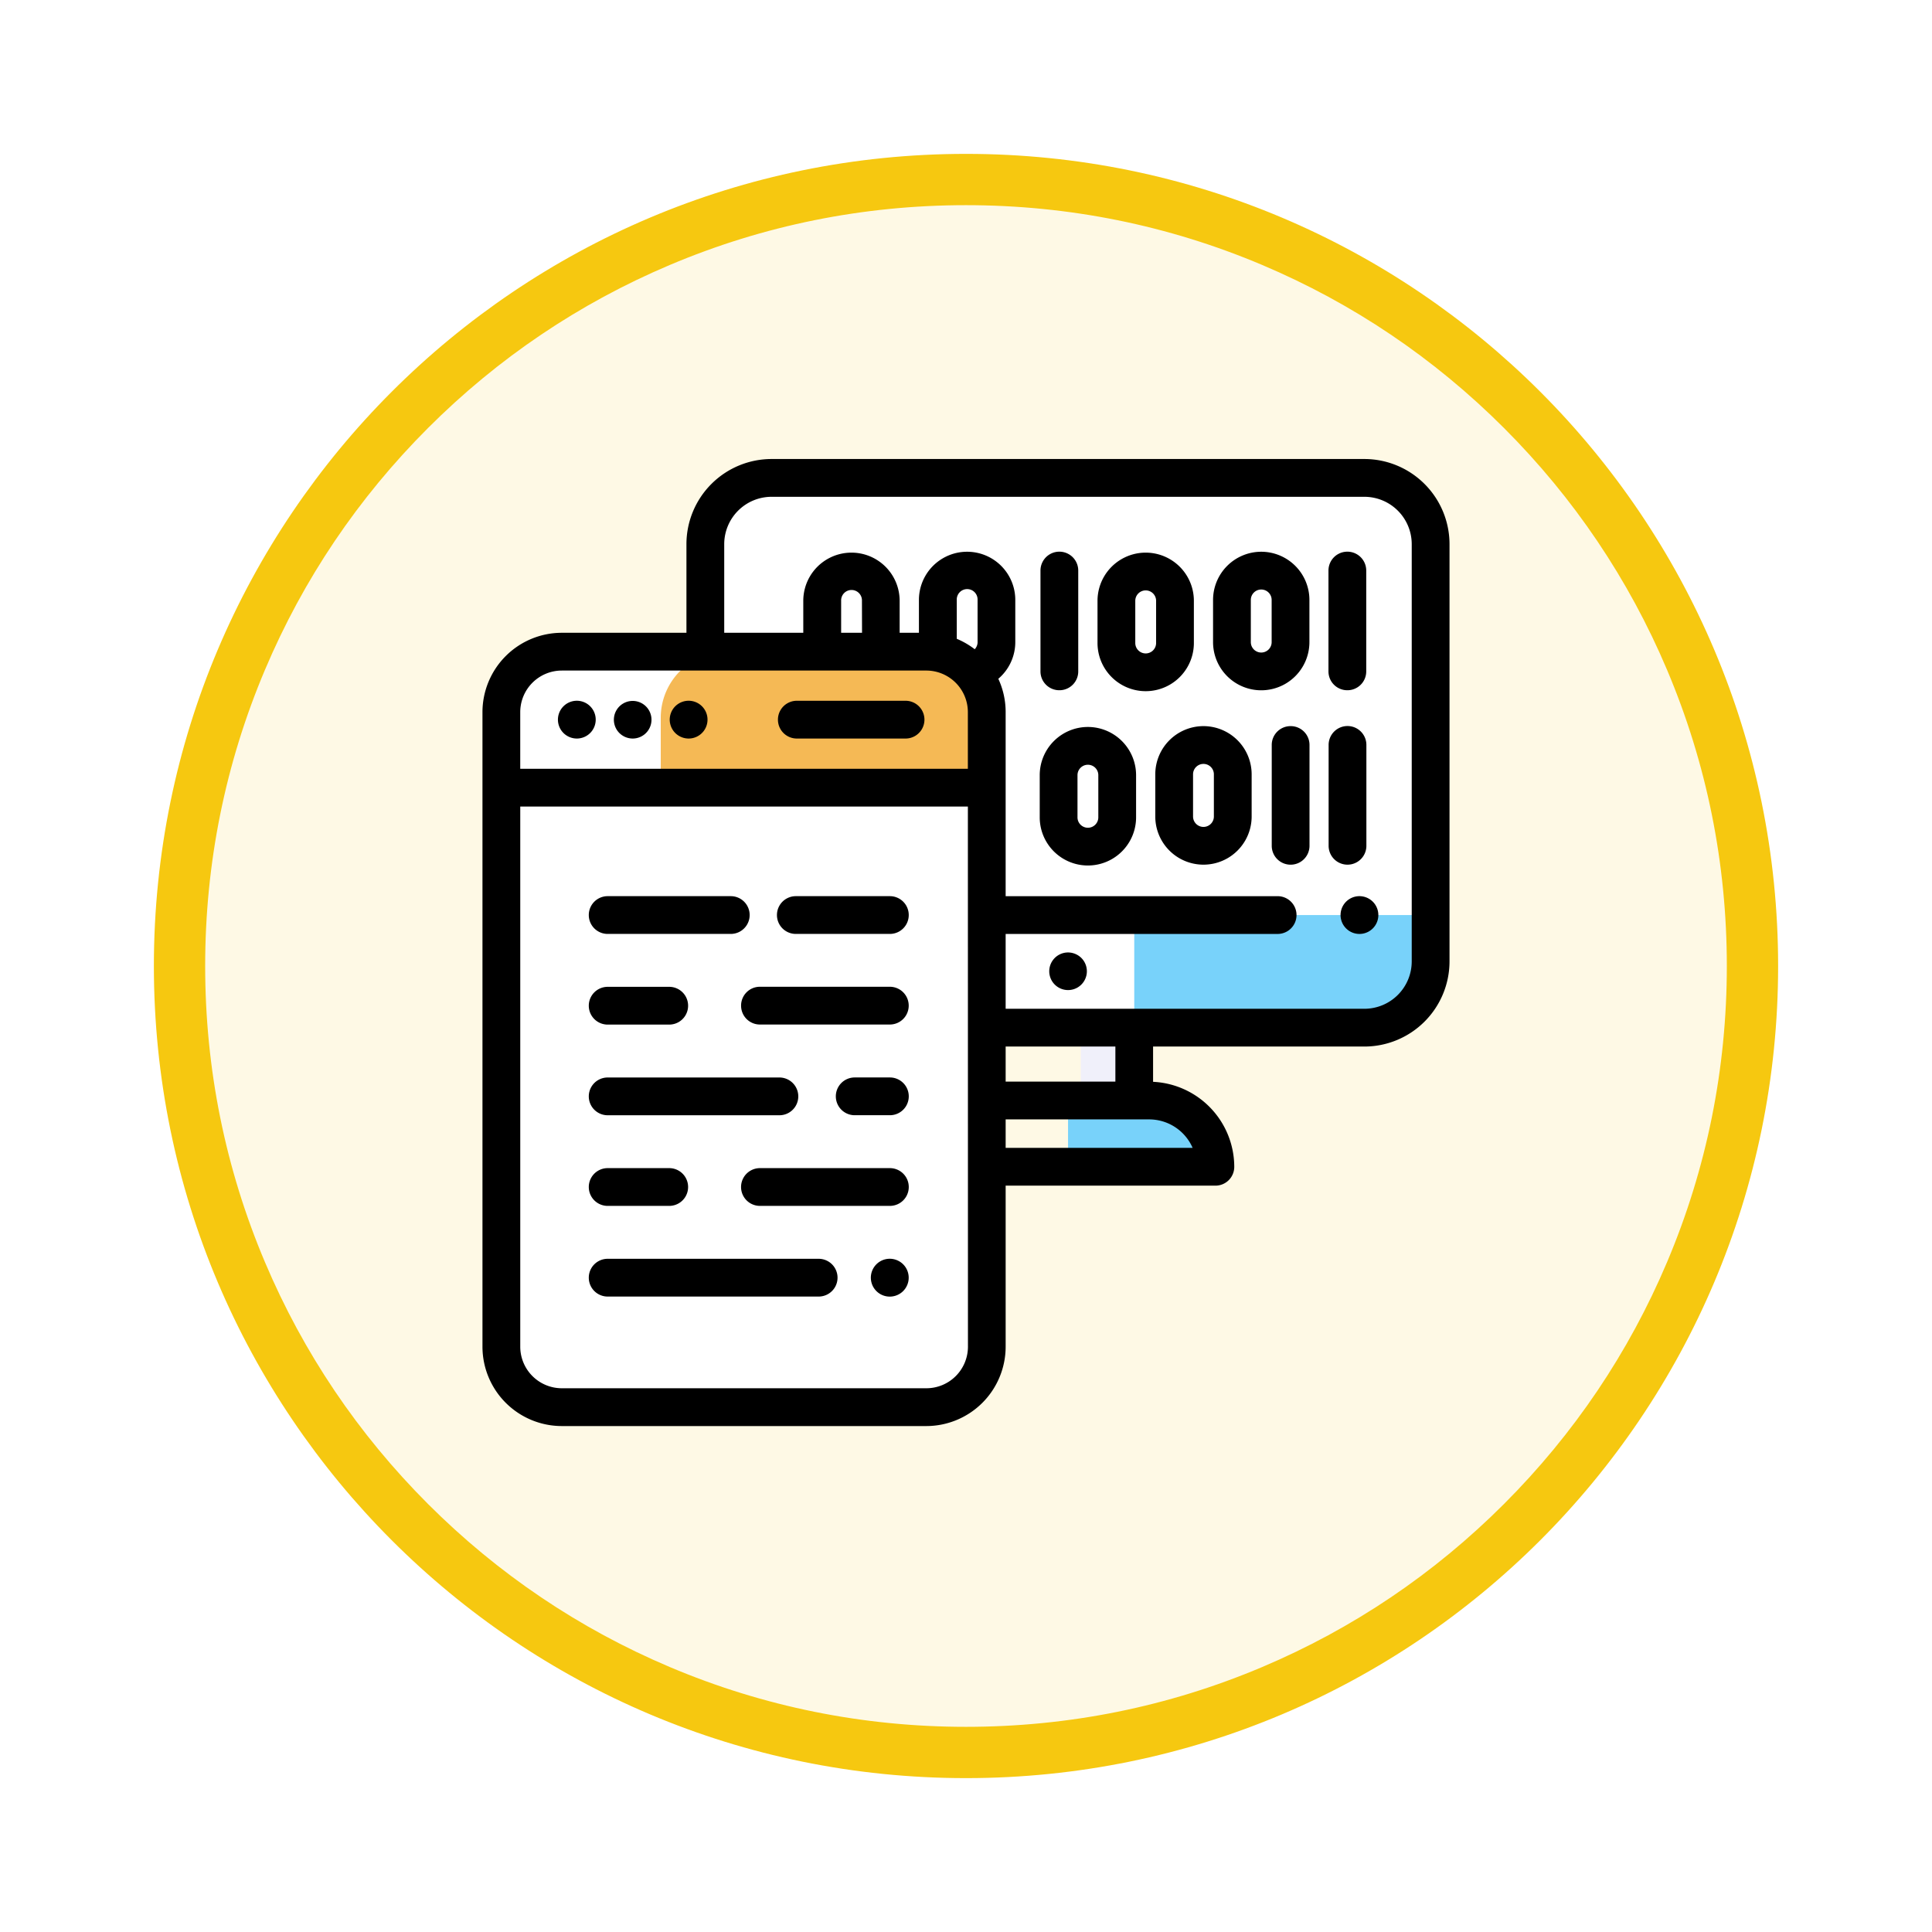 <svg xmlns="http://www.w3.org/2000/svg" xmlns:xlink="http://www.w3.org/1999/xlink" width="113" height="113" viewBox="0 0 113 113">
  <defs>
    <filter id="Trazado_982547" x="0" y="0" width="113" height="113" filterUnits="userSpaceOnUse">
      <feOffset dy="3" input="SourceAlpha"/>
      <feGaussianBlur stdDeviation="3" result="blur"/>
      <feFlood flood-opacity="0.161"/>
      <feComposite operator="in" in2="blur"/>
      <feComposite in="SourceGraphic"/>
    </filter>
  </defs>
  <g id="Grupo_1226969" data-name="Grupo 1226969" transform="translate(-4067 -1567.751)">
    <g id="Grupo_1226751" data-name="Grupo 1226751" transform="translate(3393 -46.384)">
      <g id="Grupo_1224583" data-name="Grupo 1224583" transform="translate(0 -5449.616)">
        <g id="Grupo_1224450" data-name="Grupo 1224450" transform="translate(683 7069.751)">
          <g id="Grupo_1224085" data-name="Grupo 1224085" transform="translate(0 0)">
            <g id="Grupo_1223184" data-name="Grupo 1223184">
              <g id="Grupo_1211216" data-name="Grupo 1211216">
                <g id="Grupo_1210737" data-name="Grupo 1210737">
                  <g id="Grupo_1210537" data-name="Grupo 1210537">
                    <g id="Grupo_1164202" data-name="Grupo 1164202">
                      <g id="Grupo_1158168" data-name="Grupo 1158168">
                        <g id="Grupo_1152576" data-name="Grupo 1152576">
                          <g id="Grupo_1148633" data-name="Grupo 1148633">
                            <g id="Grupo_1148525" data-name="Grupo 1148525">
                              <g transform="matrix(1, 0, 0, 1, -9, -6)" filter="url(#Trazado_982547)">
                                <g id="Trazado_982547-2" data-name="Trazado 982547" transform="translate(9 6)" fill="#fef9e5">
                                  <path d="M 47.5 93.5 C 41.289 93.5 35.265 92.284 29.595 89.886 C 24.118 87.569 19.198 84.252 14.973 80.027 C 10.748 75.802 7.431 70.882 5.114 65.405 C 2.716 59.735 1.5 53.711 1.5 47.5 C 1.5 41.289 2.716 35.265 5.114 29.595 C 7.431 24.118 10.748 19.198 14.973 14.973 C 19.198 10.748 24.118 7.431 29.595 5.114 C 35.265 2.716 41.289 1.5 47.5 1.5 C 53.711 1.5 59.735 2.716 65.405 5.114 C 70.882 7.431 75.802 10.748 80.027 14.973 C 84.252 19.198 87.569 24.118 89.886 29.595 C 92.284 35.265 93.5 41.289 93.5 47.5 C 93.5 53.711 92.284 59.735 89.886 65.405 C 87.569 70.882 84.252 75.802 80.027 80.027 C 75.802 84.252 70.882 87.569 65.405 89.886 C 59.735 92.284 53.711 93.5 47.5 93.5 Z" stroke="none"/>
                                  <path d="M 47.5 3 C 41.491 3 35.664 4.176 30.18 6.496 C 24.881 8.737 20.122 11.946 16.034 16.034 C 11.946 20.122 8.737 24.881 6.496 30.18 C 4.176 35.664 3 41.491 3 47.5 C 3 53.509 4.176 59.336 6.496 64.82 C 8.737 70.119 11.946 74.878 16.034 78.966 C 20.122 83.054 24.881 86.263 30.18 88.504 C 35.664 90.824 41.491 92 47.5 92 C 53.509 92 59.336 90.824 64.82 88.504 C 70.119 86.263 74.878 83.054 78.966 78.966 C 83.054 74.878 86.263 70.119 88.504 64.82 C 90.824 59.336 92 53.509 92 47.5 C 92 41.491 90.824 35.664 88.504 30.18 C 86.263 24.881 83.054 20.122 78.966 16.034 C 74.878 11.946 70.119 8.737 64.82 6.496 C 59.336 4.176 53.509 3 47.5 3 M 47.5 -7.62939453125e-06 C 73.734 -7.62939453125e-06 95 21.266 95 47.5 C 95 73.734 73.734 95 47.5 95 C 21.266 95 -7.62939453125e-06 73.734 -7.62939453125e-06 47.5 C -7.62939453125e-06 21.266 21.266 -7.62939453125e-06 47.5 -7.62939453125e-06 Z" stroke="none" fill="#f6c810"/>
                                </g>
                              </g>
                            </g>
                          </g>
                        </g>
                      </g>
                    </g>
                  </g>
                </g>
              </g>
            </g>
          </g>
        </g>
      </g>
    </g>
    <g id="codificacion" transform="translate(4095.219 1594.598)">
      <rect id="Rectángulo_422747" data-name="Rectángulo 422747" width="3.132" height="4.261" transform="translate(34.991 33.259)" fill="#f0f0fa"/>
      <path id="Trazado_1058718" data-name="Trazado 1058718" d="M118,20.163V13.874A3.874,3.874,0,0,1,121.874,10h34.672a3.874,3.874,0,0,1,3.874,3.874V38.28a3.874,3.874,0,0,1-3.874,3.874H134.46Z" transform="translate(-104.965 -8.895)" fill="#fff"/>
      <g id="Grupo_1226968" data-name="Grupo 1226968" transform="translate(34.249 26.673)">
        <path id="Trazado_1058719" data-name="Trazado 1058719" d="M362.434,244.171v-2.719H345.1v6.586h13.466A3.866,3.866,0,0,0,362.434,244.171Z" transform="translate(-341.227 -241.452)" fill="#78d2fa"/>
        <path id="Trazado_1058720" data-name="Trazado 1058720" d="M314.778,339.642H310.03v3.874h8.622A3.874,3.874,0,0,0,314.778,339.642Z" transform="translate(-310.03 -328.795)" fill="#78d2fa"/>
      </g>
      <path id="Trazado_1058721" data-name="Trazado 1058721" d="M34.856,102H13.535A3.535,3.535,0,0,0,10,105.535v37.118a3.535,3.535,0,0,0,3.535,3.535H34.856a3.535,3.535,0,0,0,3.535-3.535V105.535A3.535,3.535,0,0,0,34.856,102Z" transform="translate(-8.895 -90.732)" fill="#fff"/>
      <path id="Trazado_1058722" data-name="Trazado 1058722" d="M109.59,102H98.254a3.866,3.866,0,0,0-3.866,3.866v4.087h19.068v-4.087A3.866,3.866,0,0,0,109.59,102Z" transform="translate(-83.961 -90.732)" fill="#f5b955"/>
      <path id="Trazado_1058723" data-name="Trazado 1058723" d="M18.141,174H45.2" transform="translate(-16.137 -154.778)" fill="#231f20"/>
      <path id="Trazado_1058724" data-name="Trazado 1058724" d="M51.582,0H16.909a4.984,4.984,0,0,0-4.979,4.979v5.185H4.64A4.645,4.645,0,0,0,0,14.8V51.921a4.645,4.645,0,0,0,4.64,4.64H25.96a4.645,4.645,0,0,0,4.64-4.64V42.5H42.871a1.1,1.1,0,0,0,1.1-1.1,4.985,4.985,0,0,0-4.748-4.973V34.364H51.582a4.984,4.984,0,0,0,4.979-4.979V4.979A4.984,4.984,0,0,0,51.582,0ZM4.64,12.373H25.96a2.433,2.433,0,0,1,2.43,2.43v3.314H2.209V14.8A2.433,2.433,0,0,1,4.64,12.373ZM22.2,10.163H20.978V8.294a.609.609,0,1,1,1.217,0Zm6.759.546a.607.607,0,0,1-.168.417,4.646,4.646,0,0,0-1.05-.61V8.242a.609.609,0,1,1,1.217,0V10.71Zm-.564,41.211a2.433,2.433,0,0,1-2.43,2.43H4.64a2.433,2.433,0,0,1-2.43-2.43V20.326H28.391ZM41.536,40.29H30.6V38.625H39A2.774,2.774,0,0,1,41.536,40.29Zm-4.518-3.874H30.6V34.364h6.418Zm17.333-7.03a2.772,2.772,0,0,1-2.769,2.769H30.6V27.778H46.508a1.1,1.1,0,0,0,0-2.209H30.6V14.8a4.611,4.611,0,0,0-.429-1.946,2.818,2.818,0,0,0,.993-2.148V8.242a2.818,2.818,0,1,0-5.636,0v1.921H24.4V8.294a2.818,2.818,0,1,0-5.636,0v1.869H14.14V4.979a2.772,2.772,0,0,1,2.769-2.769H51.582a2.772,2.772,0,0,1,2.769,2.769Z"/>
      <path id="Trazado_1058725" data-name="Trazado 1058725" d="M455.435,231.45a1.105,1.105,0,1,0,.781.324A1.113,1.113,0,0,0,455.435,231.45Z" transform="translate(-404.141 -205.882)"/>
      <path id="Trazado_1058726" data-name="Trazado 1058726" d="M301.134,261.26a1.1,1.1,0,1,0,.781.324A1.113,1.113,0,0,0,301.134,261.26Z" transform="translate(-266.885 -232.399)"/>
      <path id="Trazado_1058727" data-name="Trazado 1058727" d="M157.535,130.209h6.36a1.1,1.1,0,1,0,0-2.209h-6.36a1.1,1.1,0,0,0,0,2.209Z" transform="translate(-139.149 -113.86)"/>
      <path id="Trazado_1058728" data-name="Trazado 1058728" d="M70.655,130.209a1.1,1.1,0,1,0-.782-.324A1.109,1.109,0,0,0,70.655,130.209Z" transform="translate(-61.867 -113.86)"/>
      <path id="Trazado_1058729" data-name="Trazado 1058729" d="M41.055,130.209a1.105,1.105,0,1,0-.781-.324A1.111,1.111,0,0,0,41.055,130.209Z" transform="translate(-35.537 -113.86)"/>
      <path id="Trazado_1058730" data-name="Trazado 1058730" d="M100.245,130.209a1.105,1.105,0,1,0-.781-.324A1.113,1.113,0,0,0,100.245,130.209Z" transform="translate(-88.188 -113.86)"/>
      <path id="Trazado_1058731" data-name="Trazado 1058731" d="M296.579,57.2a1.1,1.1,0,0,0,1.1-1.1V50.2a1.1,1.1,0,0,0-2.209,0V56.1A1.1,1.1,0,0,0,296.579,57.2Z" transform="translate(-262.833 -43.676)"/>
      <path id="Trazado_1058732" data-name="Trazado 1058732" d="M449.1,57.2a1.1,1.1,0,0,0,1.1-1.1V50.2a1.1,1.1,0,0,0-2.209,0V56.1A1.1,1.1,0,0,0,449.1,57.2Z" transform="translate(-398.51 -43.676)"/>
      <path id="Trazado_1058733" data-name="Trazado 1058733" d="M331.27,54.857V52.389a2.818,2.818,0,1,0-5.636,0v2.467a2.818,2.818,0,1,0,5.636,0Zm-2.209,0a.609.609,0,0,1-1.218,0V52.389a.609.609,0,0,1,1.218,0Z" transform="translate(-289.661 -44.095)"/>
      <path id="Trazado_1058734" data-name="Trazado 1058734" d="M389.635,49.1a2.821,2.821,0,0,0-2.818,2.818v2.467a2.818,2.818,0,1,0,5.636,0V51.918A2.821,2.821,0,0,0,389.635,49.1Zm.609,5.286a.609.609,0,1,1-1.218,0V51.918a.609.609,0,1,1,1.218,0Z" transform="translate(-344.086 -43.676)"/>
      <path id="Trazado_1058735" data-name="Trazado 1058735" d="M418.944,141.4a1.1,1.1,0,0,0-1.1,1.1V148.4a1.1,1.1,0,0,0,2.209,0V142.5A1.1,1.1,0,0,0,418.944,141.4Z" transform="translate(-371.681 -125.777)"/>
      <path id="Trazado_1058736" data-name="Trazado 1058736" d="M450.209,148.4V142.5a1.1,1.1,0,0,0-2.209,0V148.4a1.1,1.1,0,0,0,2.209,0Z" transform="translate(-398.51 -125.778)"/>
      <path id="Trazado_1058737" data-name="Trazado 1058737" d="M297.862,141.869a2.821,2.821,0,0,0-2.818,2.818v2.467a2.818,2.818,0,1,0,5.636,0v-2.467A2.822,2.822,0,0,0,297.862,141.869Zm.609,5.286a.609.609,0,0,1-1.218,0v-2.467a.609.609,0,0,1,1.218,0Z" transform="translate(-262.451 -126.197)"/>
      <path id="Trazado_1058738" data-name="Trazado 1058738" d="M359.044,141.427a2.821,2.821,0,0,0-2.818,2.818v2.467a2.818,2.818,0,1,0,5.636,0v-2.467A2.821,2.821,0,0,0,359.044,141.427Zm.609,5.286a.609.609,0,1,1-1.218,0v-2.467a.609.609,0,1,1,1.218,0Z" transform="translate(-316.874 -125.804)"/>
      <path id="Trazado_1058739" data-name="Trazado 1058739" d="M57.4,233.661h7.2a1.1,1.1,0,0,0,0-2.209H57.4a1.1,1.1,0,0,0,0,2.209Z" transform="translate(-50.077 -205.884)"/>
      <path id="Trazado_1058740" data-name="Trazado 1058740" d="M157.012,233.661h5.5a1.1,1.1,0,0,0,0-2.209h-5.5a1.1,1.1,0,0,0,0,2.209Z" transform="translate(-138.684 -205.884)"/>
      <path id="Trazado_1058741" data-name="Trazado 1058741" d="M190.246,327.442h-2.057a1.1,1.1,0,0,0,0,2.209h2.057a1.1,1.1,0,0,0,0-2.209Z" transform="translate(-166.417 -291.27)"/>
      <path id="Trazado_1058742" data-name="Trazado 1058742" d="M57.4,329.664H67.444a1.1,1.1,0,1,0,0-2.209H57.4a1.1,1.1,0,1,0,0,2.209Z" transform="translate(-50.077 -291.281)"/>
      <path id="Trazado_1058743" data-name="Trazado 1058743" d="M57.4,281.659H61a1.1,1.1,0,0,0,0-2.209H57.4a1.1,1.1,0,0,0,0,2.209Z" transform="translate(-50.077 -248.579)"/>
      <path id="Trazado_1058744" data-name="Trazado 1058744" d="M136.921,280.555a1.1,1.1,0,0,0,1.1,1.1h7.6a1.1,1.1,0,0,0,0-2.209h-7.6A1.1,1.1,0,0,0,136.921,280.555Z" transform="translate(-121.795 -248.579)"/>
      <path id="Trazado_1058745" data-name="Trazado 1058745" d="M206.8,423.43a1.107,1.107,0,1,0,.781.324A1.115,1.115,0,0,0,206.8,423.43Z" transform="translate(-182.976 -376.654)"/>
      <path id="Trazado_1058746" data-name="Trazado 1058746" d="M69.741,423.445H57.4a1.1,1.1,0,1,0,0,2.209h12.34a1.1,1.1,0,1,0,0-2.209Z" transform="translate(-50.077 -376.667)"/>
      <path id="Trazado_1058747" data-name="Trazado 1058747" d="M57.4,377.649H61a1.1,1.1,0,1,0,0-2.209H57.4a1.1,1.1,0,0,0,0,2.209Z" transform="translate(-50.077 -333.965)"/>
      <path id="Trazado_1058748" data-name="Trazado 1058748" d="M145.624,375.44h-7.6a1.1,1.1,0,1,0,0,2.209h7.6a1.1,1.1,0,1,0,0-2.209Z" transform="translate(-121.795 -333.965)"/>
    </g>
  </g>
</svg>

